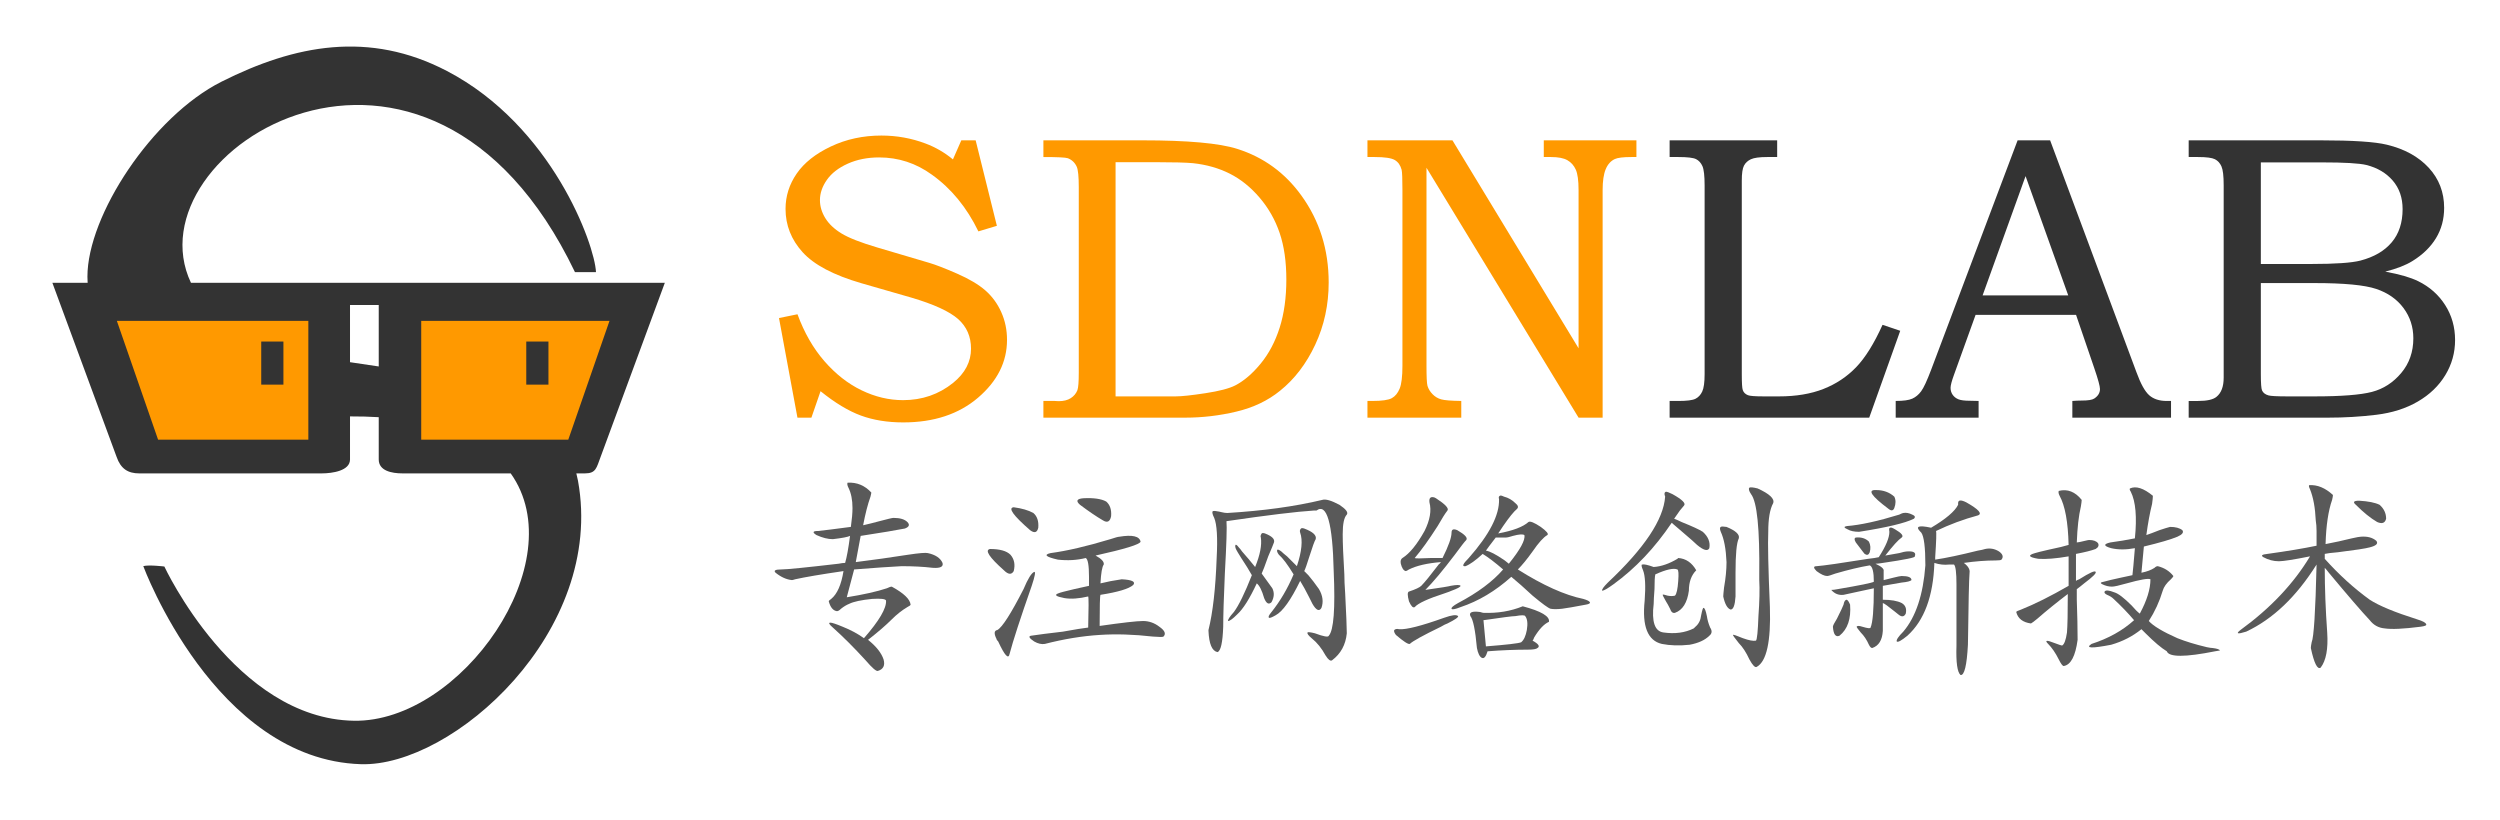 <?xml version="1.0" encoding="utf-8"?>
<!-- Generator: Adobe Illustrator 16.0.0, SVG Export Plug-In . SVG Version: 6.00 Build 0)  -->
<!DOCTYPE svg PUBLIC "-//W3C//DTD SVG 1.1//EN" "http://www.w3.org/Graphics/SVG/1.1/DTD/svg11.dtd">
<svg version="1.1" id="图层_1" xmlns="http://www.w3.org/2000/svg" xmlns:xlink="http://www.w3.org/1999/xlink" x="0px" y="0px"
	 width="505.682px" height="165.909px" viewBox="0 0 505.682 165.909" enable-background="new 0 0 505.682 165.909"
	 xml:space="preserve">
<g>
	<path fill="#FF9900" d="M194.448,28.385h2.899l4.294,17.291l-3.739,1.126c-2.356-4.852-5.489-8.673-9.398-11.462
		c-3.213-2.332-6.774-3.497-10.684-3.497c-2.356,0-4.471,0.42-6.346,1.264c-1.874,0.844-3.279,1.934-4.215,3.271
		c-0.938,1.339-1.407,2.704-1.407,4.096c0,1.257,0.363,2.475,1.087,3.653c0.724,1.176,1.825,2.214,3.299,3.11
		c1.476,0.897,3.89,1.84,7.244,2.83l10.495,3.105c1.285,0.376,3.155,1.101,5.607,2.173c2.45,1.072,4.36,2.206,5.727,3.399
		c1.367,1.195,2.439,2.656,3.215,4.387c0.778,1.73,1.167,3.601,1.167,5.613c0,4.454-1.951,8.35-5.851,11.69
		c-3.901,3.34-8.948,5.008-15.14,5.008c-3.191,0-6.046-0.462-8.566-1.387c-2.519-0.925-5.24-2.566-8.162-4.926l-1.85,5.348h-2.822
		l-3.733-20.146l3.74-0.765c1.367,3.728,3.183,6.89,5.448,9.49c2.265,2.602,4.771,4.565,7.521,5.891
		c2.747,1.328,5.541,1.99,8.382,1.99c3.86,0,7.238-1.164,10.133-3.497c2.413-1.956,3.619-4.263,3.619-6.917
		c0-2.439-0.872-4.437-2.613-5.993c-1.77-1.554-4.934-3.001-9.49-4.343l-10.053-2.895c-5.63-1.634-9.598-3.726-11.903-6.273
		c-2.306-2.545-3.458-5.468-3.458-8.766c0-2.573,0.75-4.951,2.252-7.137c1.5-2.185,3.807-4.014,6.917-5.489
		c3.109-1.474,6.515-2.211,10.214-2.211c3.108,0,6.084,0.537,8.927,1.608c2.011,0.75,3.86,1.823,5.549,3.217L194.448,28.385z"/>
	<path fill="#FF9900" d="M211.051,31.763v-3.378h20.025c9.168,0,15.563,0.577,19.182,1.729c5.334,1.689,9.664,4.84,12.987,9.451
		c3.673,5.093,5.51,10.951,5.51,17.571c0,4.504-0.905,8.694-2.714,12.567c-1.811,3.875-4.189,6.991-7.139,9.35
		c-2.439,1.984-5.375,3.385-8.805,4.201c-3.433,0.819-6.891,1.227-10.375,1.227h-28.672v-3.377h2.332l0.765,0.041
		c0.991,0,1.803-0.203,2.433-0.605c0.628-0.401,1.077-0.937,1.347-1.607c0.187-0.509,0.28-1.689,0.28-3.539V37.875
		c0-2.132-0.134-3.509-0.402-4.129c-0.376-0.836-0.978-1.417-1.809-1.74C215.515,31.843,213.865,31.763,211.051,31.763z
		 M225.648,80.178h12.157c1.208,0,3.213-0.216,6.019-0.644c2.805-0.43,4.811-0.953,6.019-1.57c1.771-0.912,3.49-2.382,5.153-4.407
		c1.665-2.025,2.946-4.453,3.846-7.285c0.899-2.83,1.349-6.069,1.349-9.719c0-3.622-0.449-6.76-1.349-9.417
		c-0.899-2.657-2.254-5.045-4.066-7.165c-1.812-2.119-3.825-3.737-6.04-4.85c-2.212-1.113-4.689-1.818-7.427-2.114
		c-1.476-0.133-3.946-0.2-7.408-0.2h-8.252V80.178z"/>
	<path fill="#FF9900" d="M276.596,28.385h17.193l25.512,42.062V38.438c0-1.916-0.188-3.291-0.563-4.128
		c-0.376-0.835-0.938-1.469-1.688-1.9c-0.75-0.432-1.863-0.647-3.337-0.647h-1.448v-3.378h18.739v3.378h-1.001
		c-1.651,0-2.771,0.135-3.357,0.404c-0.826,0.378-1.445,1.066-1.858,2.063c-0.413,0.999-0.619,2.401-0.619,4.208v46.042h-4.866
		L288.54,33.934v40.051c0,2.226,0.065,3.578,0.201,4.061c0.187,0.617,0.528,1.18,1.025,1.688c0.496,0.511,1.078,0.858,1.75,1.046
		c0.669,0.189,2.023,0.295,4.061,0.322v3.377h-18.98v-3.377h1.006c1.93,0,3.238-0.188,3.92-0.564
		c0.685-0.373,1.213-1.017,1.588-1.93c0.376-0.91,0.563-2.452,0.563-4.623V38.438c0-2.239-0.054-3.6-0.16-4.087
		c-0.241-0.917-0.703-1.577-1.386-1.982c-0.685-0.404-2.046-0.606-4.083-0.606h-1.447V28.385z"/>
	<path fill="#333333" d="M337.717,28.385h21.756v3.378h-2.01c-1.557,0-2.654,0.148-3.298,0.445
		c-0.644,0.299-1.112,0.731-1.408,1.298c-0.296,0.568-0.441,1.582-0.441,3.041v39.127c0,1.796,0.065,2.87,0.2,3.218
		c0.16,0.482,0.508,0.83,1.045,1.045c0.376,0.16,1.461,0.241,3.258,0.241h3.016c3.459,0,6.46-0.503,9.008-1.509
		c2.547-1.005,4.744-2.465,6.594-4.383c1.85-1.916,3.633-4.778,5.35-8.584l3.578,1.207l-6.273,17.571h-40.373v-3.377h1.77
		c1.715,0,2.869-0.146,3.459-0.442c0.589-0.296,1.045-0.784,1.367-1.468c0.321-0.684,0.482-1.855,0.482-3.519V37.512
		c0-1.943-0.148-3.245-0.441-3.907c-0.296-0.662-0.725-1.133-1.287-1.417c-0.563-0.282-1.756-0.425-3.58-0.425h-1.77V28.385z"/>
	<path fill="#333333" d="M408.108,28.385h6.577l17.458,46.896c0.857,2.354,1.723,3.915,2.594,4.677
		c0.869,0.762,2.045,1.145,3.518,1.145h0.885v3.377h-19.961v-3.377c0.643-0.053,1.271-0.081,1.889-0.081
		c1.287,0,2.132-0.133,2.533-0.402c0.777-0.509,1.166-1.151,1.166-1.93c0-0.563-0.376-1.943-1.126-4.142l-3.712-10.857h-20.323
		l-4.375,12.144c-0.456,1.261-0.685,2.131-0.685,2.613c0,0.536,0.143,1.006,0.423,1.408c0.282,0.402,0.663,0.703,1.146,0.904
		c0.482,0.201,1.261,0.302,2.333,0.302c0.723,0,1.313,0.013,1.768,0.04v3.377h-16.768v-3.377c1.554,0,2.674-0.154,3.356-0.463
		c0.685-0.308,1.281-0.804,1.79-1.488c0.508-0.684,1.18-2.123,2.01-4.322L408.108,28.385z M401.026,59.75h17.321l-8.63-24.127
		L401.026,59.75z"/>
	<path fill="#333333" d="M442.711,28.385h26.68c6.521,0,10.986,0.294,13.403,0.884c3.566,0.857,6.391,2.411,8.472,4.661
		c2.076,2.251,3.117,4.955,3.117,8.116c0,2.278-0.551,4.319-1.65,6.128c-1.098,1.808-2.695,3.356-4.786,4.641
		c-1.341,0.831-3.166,1.54-5.47,2.129c2.914,0.537,5.133,1.181,6.658,1.931c2.299,1.128,4.118,2.738,5.453,4.83
		c1.338,2.093,2.008,4.453,2.008,7.083c0,2.548-0.659,4.909-1.972,7.081c-1.313,2.174-3.171,3.958-5.567,5.354
		c-2.4,1.395-5.196,2.286-8.386,2.675c-3.19,0.39-6.475,0.583-9.853,0.583h-28.107v-3.377h1.889c1.824,0,3.07-0.281,3.741-0.844
		c0.966-0.779,1.448-2.065,1.448-3.861V37.432c0-1.834-0.148-3.091-0.443-3.765c-0.296-0.675-0.737-1.162-1.326-1.459
		c-0.592-0.297-1.73-0.445-3.42-0.445h-1.889V28.385z M457.307,32.847v20.549h10.269c4.807,0,8.095-0.228,9.866-0.685
		c2.764-0.724,4.879-1.956,6.342-3.699c1.463-1.741,2.196-3.98,2.196-6.714c0-2.306-0.666-4.229-1.994-5.771
		c-1.33-1.541-3.106-2.593-5.336-3.156c-1.45-0.348-4.455-0.524-9.019-0.524H457.307z M457.307,57.257v18.417
		c0,1.851,0.081,2.95,0.242,3.298c0.215,0.482,0.643,0.816,1.287,1.004c0.455,0.135,1.742,0.202,3.859,0.202h5.469
		c5.414,0,9.283-0.302,11.602-0.905c2.32-0.604,4.297-1.875,5.932-3.82c1.634-1.943,2.453-4.282,2.453-7.016
		c0-2.306-0.664-4.349-1.99-6.133c-1.327-1.783-3.164-3.069-5.51-3.86c-2.346-0.79-6.509-1.186-12.486-1.186H457.307z"/>
</g>
<g>
	<path fill="#333333" d="M114.494,57.208H38.627c-12.675-26.738,47.861-64.368,77.671-2.166h4.253
		c-0.247-5.555-8.881-29.581-30.143-40.679C74.689,6.16,59.648,9.05,44.805,16.523C30.751,23.6,17.683,43.611,17.683,55.962
		c0,0.408,0.02,0.826,0.046,1.246h-7.134l12.991,35.211c0.833,2.4,2.303,3.336,4.569,3.336h36.878c2.266,0,5.765-0.551,5.765-2.813
		v-8.715c2.033-0.006,3.972,0.045,5.81,0.16v8.555c0,2.262,2.55,2.813,4.819,2.813h21.877c12.761,17.917-10.07,50.365-31.691,50.033
		c-24.04-0.363-38.369-31.198-38.369-31.198s-3.079-0.383-4.262-0.08c0,0,14.436,39.136,44.019,40.065
		c18.531,0.58,49.458-26.814,43.912-57.32c-0.094-0.512-0.207-1.01-0.336-1.5h1.729c2.269,0,2.34-1.119,3.182-3.336l12.988-35.211
		H114.494z M76.608,74.125c-1.936-0.299-3.895-0.588-5.81-0.863V61.694h5.81V74.125z"/>
	<polygon fill="#FF9900" points="62.368,88.938 31.978,88.938 23.634,64.899 62.368,64.899 	"/>
	<polygon fill="#FF9900" points="114.946,88.938 85.201,88.938 85.201,64.899 123.286,64.899 	"/>
	<rect x="52.841" y="69.086" fill="#333333" width="4.489" height="8.714"/>
	<rect x="106.449" y="69.086" fill="#333333" width="4.487" height="8.714"/>
</g>
<g>
	<path fill="#595959" d="M173.101,113.695c3.53-0.439,7.061-0.936,10.594-1.489c2.206-0.331,3.53-0.439,3.973-0.331
		c1.543,0.331,2.537,0.993,2.979,1.986c0.219,0.771-0.442,1.103-1.986,0.993c-1.878-0.222-3.973-0.331-6.291-0.331
		c-2.209,0.109-5.409,0.331-9.601,0.662c-0.331,1.324-0.828,3.203-1.49,5.628c3.419-0.553,6.125-1.159,8.111-1.821
		c0.439-0.22,0.771-0.33,0.993-0.33c2.426,1.324,3.695,2.539,3.807,3.642c0,0.11-0.222,0.275-0.662,0.497
		c-1.105,0.662-2.152,1.488-3.145,2.482c-1.216,1.215-2.814,2.593-4.801,4.139c1.655,1.324,2.703,2.647,3.145,3.973
		c0.332,1.212-0.057,1.986-1.158,2.317c-0.332,0.107-1.159-0.609-2.483-2.152c-2.318-2.538-4.526-4.743-6.622-6.622
		c-0.774-0.662-0.939-0.992-0.497-0.992c0.331,0,1.159,0.275,2.483,0.827c1.655,0.662,3.088,1.435,4.304,2.318
		c3.088-3.532,4.578-6.067,4.47-7.615c-0.112-0.331-1.05-0.439-2.814-0.331c-2.209,0.223-3.754,0.554-4.635,0.993
		c-0.554,0.224-1.105,0.554-1.655,0.994c-0.331,0.331-0.608,0.495-0.828,0.495c-0.774-0.107-1.324-0.77-1.655-1.986
		c0-0.108,0.166-0.273,0.497-0.496c1.212-0.993,2.04-2.869,2.483-5.628c-4.526,0.662-7.78,1.216-9.767,1.655
		c-0.331,0.11-0.553,0.166-0.662,0.166c-1.105-0.109-2.209-0.605-3.311-1.49c-0.443-0.439-0.057-0.662,1.159-0.662
		c1.102,0,4.966-0.387,11.587-1.158c0.55-0.109,0.993-0.166,1.324-0.166c0.331-1.102,0.662-2.923,0.993-5.463
		c-0.443,0.222-1.602,0.441-3.476,0.662c-0.993,0-2.098-0.274-3.311-0.828c-0.885-0.552-0.774-0.827,0.331-0.827
		c1.102-0.108,3.311-0.387,6.621-0.827c0.219-1.545,0.331-2.814,0.331-3.808c0-1.655-0.277-3.034-0.828-4.138
		c-0.223-0.44-0.278-0.771-0.166-0.994c1.875-0.108,3.476,0.554,4.801,1.987c0,0.11-0.057,0.388-0.166,0.827
		c-0.553,1.547-1.05,3.477-1.49,5.794c0.993-0.222,2.095-0.497,3.311-0.827c1.655-0.44,2.591-0.662,2.814-0.662
		c1.324,0,2.26,0.275,2.814,0.827c0.55,0.554,0.385,0.993-0.497,1.324c-1.656,0.33-4.635,0.827-8.939,1.489L173.101,113.695z"/>
	<path fill="#595959" d="M204.387,112.206c0.771,0.886,0.993,1.986,0.662,3.311c-0.443,0.772-1.105,0.719-1.986-0.165
		c-2.98-2.648-3.919-4.082-2.814-4.305C202.234,111.047,203.613,111.436,204.387,112.206z M209.187,115.682
		c0.331-0.108,0.166,0.828-0.497,2.814c-2.317,6.621-3.807,11.201-4.469,13.738c-0.223,1.213-0.993,0.386-2.317-2.482
		c-0.223-0.22-0.331-0.385-0.331-0.496c-0.554-1.102-0.497-1.711,0.166-1.821c0.993-0.552,2.757-3.311,5.297-8.276
		C207.917,117.063,208.633,115.904,209.187,115.682z M209.021,103.764c0.771,0.662,1.102,1.656,0.993,2.98
		c-0.223,0.992-0.774,1.157-1.655,0.495c-3.422-2.979-4.526-4.524-3.311-4.635C206.704,102.827,208.028,103.212,209.021,103.764z
		 M230.706,109.558c-0.112,0.554-3.145,1.489-9.104,2.813c1.212,0.662,1.764,1.269,1.655,1.821c-0.331,0.44-0.553,1.712-0.662,3.808
		c1.324-0.331,2.757-0.605,4.304-0.828c2.095,0.11,2.867,0.497,2.317,1.158c-0.884,0.772-3.092,1.435-6.621,1.986
		c-0.112,0.223-0.166,2.318-0.166,6.291c4.635-0.662,7.558-0.994,8.773-0.994c1.211,0,2.317,0.389,3.311,1.159
		c1.102,0.772,1.377,1.435,0.828,1.987c-0.112,0.11-0.828,0.11-2.152,0c-3.864-0.439-7.449-0.553-10.76-0.331
		c-3.533,0.222-7.23,0.827-11.091,1.82c-0.662,0.11-1.381-0.056-2.152-0.497c-0.993-0.661-1.215-1.047-0.662-1.158
		c1.433-0.221,3.585-0.496,6.456-0.827c2.426-0.44,4.138-0.718,5.131-0.829c0.108-3.972,0.108-6.067,0-6.289
		c-1.878,0.441-3.476,0.553-4.8,0.33c-1.768-0.33-2.152-0.662-1.159-0.992c0.219-0.109,1.268-0.388,3.145-0.828
		c1.433-0.331,2.426-0.552,2.98-0.662c0-0.331,0-0.936,0-1.82c0-2.318-0.222-3.584-0.662-3.808c-1.768,0.44-3.642,0.554-5.628,0.33
		c-2.43-0.551-2.926-0.992-1.49-1.323c3.31-0.439,7.336-1.379,12.083-2.814c0.994-0.331,1.598-0.497,1.821-0.497
		C229.051,108.125,230.484,108.456,230.706,109.558z M223.754,101.446c0.771,0.662,1.102,1.655,0.993,2.979
		c-0.223,1.104-0.774,1.382-1.655,0.828c-1.324-0.771-2.871-1.821-4.635-3.146c-0.885-0.771-0.662-1.214,0.662-1.324
		C221.214,100.676,222.761,100.895,223.754,101.446z"/>
	<path fill="#595959" d="M270.931,102.108c1.324,0.884,1.821,1.547,1.489,1.987c-0.553,0.553-0.827,1.877-0.827,3.972
		c0,1.767,0.108,4.47,0.331,8.111c0,0.993,0.053,2.263,0.166,3.808c0.218,4.303,0.33,7.009,0.33,8.111
		c-0.223,2.317-1.215,4.137-2.979,5.462c-0.332,0.22-0.775-0.112-1.324-0.993c-0.775-1.433-1.713-2.592-2.814-3.476
		c-0.662-0.552-0.94-0.937-0.828-1.159c0.109-0.108,0.605-0.056,1.49,0.166c1.764,0.662,2.701,0.827,2.814,0.496
		c0.992-1.103,1.324-5.462,0.992-13.077c-0.223-9.709-1.381-13.795-3.477-12.25c-0.223,0-0.387,0-0.496,0
		c-3.533,0.223-9.436,0.938-17.712,2.153c0.109,1.103,0,4.635-0.331,10.594c-0.223,4.965-0.331,8.552-0.331,10.759
		c-0.112,3.202-0.497,4.909-1.159,5.132c-1.105-0.223-1.712-1.655-1.821-4.304v-0.166c0.88-3.531,1.433-8.384,1.655-14.566
		c0.219-4.082,0.053-6.787-0.497-8.11c-0.331-0.662-0.443-1.103-0.331-1.325c0.108-0.109,0.439-0.109,0.993,0
		c0.108,0,0.384,0.057,0.828,0.166c0.439,0.109,0.828,0.165,1.159,0.165c7.284-0.44,13.682-1.324,19.202-2.648
		C268.118,100.895,269.276,101.225,270.931,102.108z M257.688,109.723c-0.112,0.332-0.496,1.27-1.158,2.814
		c-0.662,1.878-1.105,3.036-1.324,3.477c0.331,0.441,1.046,1.435,2.152,2.979c0.439,0.885,0.383,1.821-0.166,2.814
		c-0.554,0.555-1.051,0.276-1.49-0.828c-0.443-1.545-0.939-2.537-1.49-2.979c-1.436,3.09-2.76,5.188-3.972,6.289
		c-0.884,0.886-1.49,1.324-1.821,1.324c-0.113-0.22,0.274-0.827,1.159-1.82c0.993-1.323,2.205-3.807,3.641-7.449
		c-0.553-0.992-1.271-2.151-2.151-3.476c-0.554-0.884-0.885-1.433-0.994-1.655c-0.223-0.439-0.278-0.771-0.166-0.993
		c0.108-0.108,0.331,0.057,0.662,0.497c0.219,0.222,0.44,0.496,0.662,0.827c0.881,0.993,1.764,2.043,2.649,3.146
		c0.993-2.426,1.377-4.413,1.158-5.96c-0.112-0.221-0.057-0.497,0.166-0.828c0.108-0.107,0.331-0.107,0.662,0
		C257.3,108.456,257.907,109.061,257.688,109.723z M266.13,109.061c-0.222,0.332-0.661,1.547-1.324,3.643
		c-0.443,1.434-0.774,2.374-0.993,2.813c0.219,0.223,0.497,0.497,0.828,0.827c0.662,0.773,1.377,1.713,2.152,2.814
		c0.77,1.324,0.936,2.594,0.496,3.808c-0.443,0.772-1.051,0.497-1.82-0.828c-0.113-0.221-0.332-0.662-0.663-1.324
		c-0.661-1.324-1.271-2.425-1.82-3.31c-1.878,3.863-3.534,6.182-4.966,6.951c-0.775,0.441-1.217,0.606-1.324,0.496
		c-0.223-0.107-0.058-0.496,0.496-1.158c1.764-2.207,3.254-4.742,4.469-7.614c-1.215-1.986-2.209-3.311-2.979-3.973
		c-0.332-0.439-0.443-0.771-0.332-0.993c0.109-0.108,0.385,0,0.828,0.331c0.219,0.223,0.605,0.554,1.158,0.993
		c0.881,0.885,1.543,1.547,1.986,1.986c0.994-2.979,1.213-5.24,0.663-6.787c-0.112-0.331-0.058-0.604,0.165-0.827
		c0.108-0.108,0.331-0.108,0.662,0C265.577,107.57,266.349,108.29,266.13,109.061z"/>
	<path fill="#595959" d="M294.934,124.621c0.107,0.223-0.609,0.719-2.152,1.489c-0.331,0.11-0.775,0.331-1.324,0.662
		c-3.643,1.767-5.741,2.925-6.291,3.477c-0.33,0.11-1.271-0.497-2.814-1.82c-0.33-0.44-0.442-0.771-0.33-0.994
		c0.219-0.221,0.549-0.274,0.993-0.165c1.433,0.11,4.47-0.662,9.104-2.318C293.663,124.4,294.602,124.289,294.934,124.621z
		 M290.133,100.618l0.33,0.166c1.875,1.216,2.648,2.043,2.318,2.482c-0.443,0.555-1.105,1.602-1.986,3.146
		c-1.768,2.759-3.311,4.911-4.635,6.456c0.107,0.11,1.211,0.11,3.311,0c1.433,0,2.205,0,2.316,0
		c1.213-2.426,1.822-4.139,1.822-5.132c0-0.662,0.384-0.827,1.158-0.497c1.543,0.886,2.152,1.547,1.82,1.987
		c-0.33,0.331-1.105,1.324-2.317,2.979c-2.43,3.202-4.416,5.573-5.959,7.118c3.088-0.439,4.8-0.718,5.132-0.828
		c1.211-0.221,1.874-0.221,1.986,0c0,0.223-0.609,0.555-1.82,0.993c-0.224,0.109-0.663,0.275-1.324,0.497
		c-3.424,1.104-5.463,2.043-6.125,2.814c-0.332,0.223-0.72-0.166-1.159-1.16c-0.331-1.213-0.331-1.876,0-1.986
		c1.324-0.439,2.151-0.827,2.483-1.158c0.662-0.662,1.873-2.152,3.642-4.469c0,0.109,0.108,0,0.331-0.332
		c-2.762,0.223-4.913,0.72-6.456,1.49c-0.331,0.223-0.554,0.331-0.662,0.331c-0.444-0.108-0.774-0.605-0.993-1.489
		c-0.112-0.553,0-0.936,0.331-1.159c1.433-0.884,2.923-2.703,4.47-5.463c1.102-2.206,1.433-4.139,0.992-5.794
		C289.028,100.729,289.358,100.397,290.133,100.618z M306.52,101.777c0.551,0.441,0.663,0.827,0.332,1.158
		c-0.662,0.554-1.603,1.713-2.814,3.477c-0.443,0.662-0.774,1.158-0.993,1.489c2.979-0.552,5.019-1.323,6.124-2.316
		c0.332-0.221,1.159,0.11,2.483,0.993c1.212,0.885,1.655,1.434,1.324,1.654c-0.774,0.441-1.767,1.548-2.979,3.312
		c-1.105,1.548-2.099,2.758-2.979,3.642c5.075,3.203,9.489,5.188,13.243,5.959c0.77,0.223,1.211,0.441,1.324,0.662
		c0.107,0.223-0.166,0.388-0.828,0.497c-2.318,0.441-3.92,0.72-4.801,0.828c-0.993,0.109-1.768,0.109-2.317,0
		c-0.442-0.108-1.655-0.994-3.642-2.649c-1.655-1.545-3.092-2.813-4.304-3.807c-3.202,2.87-6.621,4.91-10.263,6.125
		c-1.105,0.44-1.713,0.553-1.82,0.331c-0.113-0.222,0.33-0.605,1.324-1.159c3.973-2.096,7.005-4.359,9.104-6.787
		c-1.655-1.433-3.037-2.482-4.139-3.145c-1.436,1.323-2.596,2.151-3.476,2.482c-0.774,0.109-0.554-0.439,0.662-1.655
		c4.191-4.743,6.232-8.716,6.124-11.918c-0.111-0.332-0.057-0.553,0.166-0.663c0.108-0.107,0.385-0.055,0.828,0.166
		C305.084,100.676,305.859,101.115,306.52,101.777z M313.307,125.779c-0.993,0.441-1.986,1.49-2.979,3.146
		c-0.112,0.331-0.223,0.554-0.331,0.661c1.213,0.663,1.543,1.16,0.993,1.49c-0.223,0.223-0.885,0.331-1.986,0.331
		c-2.54,0-5.243,0.11-8.11,0.331c-0.332,1.103-0.72,1.544-1.159,1.325c-0.443-0.223-0.774-0.886-0.993-1.987
		c-0.331-3.642-0.774-5.793-1.324-6.455c-0.331-0.771,0.331-1.048,1.986-0.828c0.331,0.11,0.55,0.166,0.662,0.166
		c2.867,0.11,5.516-0.332,7.945-1.324C311.76,123.627,313.526,124.678,313.307,125.779z M306.52,124.621
		c-0.553,0-2.705,0.275-6.455,0.827c0.219,2.318,0.385,4.084,0.496,5.298c4.191-0.331,6.564-0.605,7.118-0.828
		c0.55-0.439,0.937-1.268,1.159-2.483c0.219-1.324,0.107-2.26-0.332-2.813C308.395,124.4,307.733,124.4,306.52,124.621z
		 M306.024,108.398c-0.662,0.222-1.158,0.331-1.489,0.331c-0.444,0-1.106,0-1.987,0c-1.105,1.436-1.768,2.317-1.986,2.649
		c0.771,0.11,2.04,0.771,3.808,1.985c0.439,0.331,0.716,0.554,0.827,0.663c2.318-2.869,3.365-4.801,3.146-5.795
		C308.01,108.012,307.237,108.067,306.024,108.398z"/>
	<path fill="#595959" d="M340.62,102.273c-0.111,0.11-0.388,0.441-0.827,0.993c-0.442,0.663-0.827,1.217-1.159,1.656
		c0.332,0.11,0.828,0.331,1.49,0.662c2.205,0.885,3.642,1.548,4.305,1.985c1.102,0.993,1.543,2.097,1.324,3.312
		c-0.332,0.662-1.16,0.441-2.484-0.662c-0.442-0.439-1.381-1.268-2.813-2.483c-0.884-0.77-1.655-1.433-2.317-1.986
		c-3.423,5.077-7.34,9.214-11.753,12.415c-1.216,0.886-1.986,1.324-2.317,1.324c-0.111-0.222,0.273-0.771,1.158-1.655
		c7.393-6.952,11.257-12.746,11.588-17.381c-0.223-0.552-0.166-0.882,0.166-0.992c0.219,0,0.662,0.165,1.324,0.495
		C340.29,101.06,341.06,101.835,340.62,102.273z M343.104,115.352c-0.994,0.992-1.49,2.375-1.49,4.138
		c-0.331,2.428-1.271,3.918-2.814,4.47c-0.443,0.11-0.773-0.166-0.993-0.827c-0.331-0.662-0.608-1.159-0.827-1.491
		c-0.443-0.771-0.662-1.213-0.662-1.324c0-0.107,0.33-0.056,0.992,0.166c0.551,0.11,1.047,0.11,1.49,0
		c0.331-0.331,0.551-1.324,0.662-2.979c0.109-1.434,0.054-2.208-0.166-2.318c-0.773-0.331-2.264,0-4.469,0.993
		c-0.112,0.441-0.166,1.435-0.166,2.979c-0.111,1.435-0.165,2.428-0.165,2.979c-0.442,3.642,0.219,5.573,1.986,5.794
		c2.317,0.331,4.357,0.057,6.125-0.828c0.108-0.108,0.219-0.221,0.331-0.331c0.662-0.552,1.047-1.324,1.158-2.317
		c0.219-1.102,0.385-1.598,0.496-1.489c0.22,0,0.44,0.554,0.663,1.655c0.108,0.772,0.331,1.547,0.662,2.316
		c0.439,0.663,0.384,1.217-0.165,1.656c-0.885,0.885-2.209,1.489-3.974,1.821c-2.099,0.222-3.973,0.165-5.628-0.166
		c-2.871-0.663-4.029-3.585-3.477-8.773c0.219-2.979,0.109-5.021-0.33-6.124c-0.332-0.771-0.389-1.159-0.166-1.159
		c0.331-0.108,1.102,0.057,2.317,0.497c1.543-0.109,3.146-0.662,4.8-1.656l0.166-0.165
		C341.004,112.979,342.219,113.806,343.104,115.352z M351.711,108.896c-0.443,0.885-0.662,3.202-0.662,6.952
		c0,1.986,0,3.586,0,4.801c-0.113,1.766-0.443,2.648-0.994,2.648c-0.662-0.221-1.158-1.103-1.489-2.648
		c0-0.221,0.054-0.828,0.165-1.821c0.332-1.876,0.497-3.585,0.497-5.132c-0.112-2.648-0.497-4.69-1.159-6.125
		c-0.223-0.552-0.223-0.883,0-0.992c0.109-0.108,0.497-0.108,1.159,0C351.102,107.35,351.93,108.125,351.711,108.896z
		 M358.664,101.777c-0.662,1.215-0.993,3.146-0.993,5.793c-0.112,2.318,0,7.394,0.331,15.23c0.219,6.951-0.662,10.979-2.649,12.083
		c-0.33,0.219-0.827-0.277-1.489-1.489c-0.662-1.437-1.382-2.539-2.151-3.312c-0.885-1.101-1.271-1.654-1.159-1.654
		c0-0.108,0.662,0.11,1.986,0.662c1.212,0.441,2.095,0.606,2.648,0.495c0.22-0.219,0.385-1.875,0.497-4.965
		c0.219-2.98,0.273-5.406,0.166-7.283c0-0.221,0-0.552,0-0.994c0.107-9.377-0.443-14.84-1.656-16.388
		c-0.443-0.661-0.553-1.101-0.331-1.323c0.22-0.109,0.771-0.056,1.655,0.166C357.944,99.901,358.995,100.895,358.664,101.777z"/>
	<path fill="#595959" d="M380.844,121.311c1.656,0,2.924,0.222,3.809,0.662c0.77,0.441,1.047,1.159,0.827,2.151
		c-0.331,0.662-0.827,0.72-1.489,0.165l-0.828-0.662c-1.217-0.992-1.986-1.544-2.318-1.654c0,0.331,0,2.209,0,5.628
		c-0.111,1.878-0.826,3.036-2.15,3.476c-0.223,0-0.443-0.221-0.663-0.661c-0.442-0.993-0.993-1.821-1.655-2.483
		c-0.554-0.662-0.828-1.049-0.828-1.159c0.109-0.221,0.497-0.221,1.159,0c1.102,0.331,1.655,0.388,1.655,0.165
		c0.439-0.992,0.662-3.641,0.662-7.945c-0.553,0.11-1.324,0.275-2.317,0.497c-2.099,0.44-3.368,0.72-3.808,0.827
		c-0.992,0.111-1.82-0.22-2.482-0.992c0.331,0,0.771-0.057,1.324-0.166c4.522-0.77,6.953-1.267,7.283-1.489
		c0-1.987-0.277-3.089-0.828-3.312c-1.986,0.332-4.303,0.885-6.951,1.656c-0.885,0.33-1.437,0.496-1.656,0.496
		c-0.553,0-1.271-0.331-2.152-0.993c-0.661-0.662-0.661-0.993,0-0.993c1.434-0.108,4.91-0.605,10.43-1.49
		c0.992-0.107,1.709-0.22,2.152-0.33c1.432-2.207,2.15-3.917,2.15-5.133c-0.111-0.552-0.057-0.826,0.166-0.826
		c0.109-0.109,0.439,0,0.993,0.33c1.325,0.772,1.765,1.324,1.325,1.655c-0.662,0.441-1.768,1.655-3.311,3.642
		c0.661-0.107,1.598-0.273,2.813-0.496c0.771-0.221,1.267-0.331,1.489-0.331c1.434-0.108,1.986,0.223,1.656,0.993
		c0.219,0.223-1.934,0.661-6.457,1.324c-0.662,0.109-1.158,0.166-1.489,0.166c1.212,0.553,1.765,1.05,1.655,1.489
		c0,0.885,0,1.49,0,1.821c0.439-0.109,1.102-0.274,1.986-0.497c0.881-0.221,1.434-0.331,1.656-0.331
		c1.324,0,1.986,0.276,1.986,0.828c-0.223,0.223-0.885,0.389-1.986,0.496c-1.325,0.223-2.596,0.441-3.809,0.662V121.311z
		 M373.561,121.311c0.22,0.11,0.439,0.441,0.662,0.993c0.219,2.871-0.496,4.966-2.151,6.29c-0.774,0.331-1.216-0.273-1.324-1.821
		c0-0.221,0.274-0.771,0.827-1.655c0.771-1.544,1.213-2.482,1.324-2.813C373.008,121.641,373.231,121.311,373.561,121.311z
		 M386.804,104.096c0.55,0.222,0.662,0.496,0.331,0.827c-1.768,0.885-5.463,1.765-11.091,2.647c-0.993,0-1.767-0.165-2.317-0.496
		c-0.774-0.33-0.828-0.552-0.166-0.662c2.758-0.221,6.291-0.992,10.595-2.316c0.439-0.222,0.716-0.332,0.827-0.332
		C385.534,103.655,386.141,103.764,386.804,104.096z M378.031,109.558c0.331,0.662,0.385,1.381,0.165,2.151
		c-0.223,0.555-0.553,0.662-0.992,0.332c0.108,0.223-0.497-0.552-1.821-2.318c-0.331-0.552-0.331-0.883,0-0.993
		C376.484,108.62,377.369,108.896,378.031,109.558z M383.163,100.453c0.33,0.662,0.33,1.435,0,2.317
		c-0.223,0.553-0.609,0.606-1.159,0.165c-3.532-2.648-4.36-3.915-2.483-3.807C380.954,99.129,382.168,99.571,383.163,100.453z
		 M400.047,104.261c-2.871,0.772-5.686,1.82-8.443,3.145c0.109,0.223,0.055,1.987-0.165,5.298v0.495
		c2.206-0.33,5.075-0.935,8.608-1.819c0.662-0.109,1.158-0.221,1.489-0.332c0.993-0.22,1.93-0.055,2.813,0.497
		c0.771,0.554,0.938,1.104,0.497,1.654c-0.112,0.11-0.497,0.166-1.159,0.166c-1.986,0-4.139,0.165-6.455,0.497
		c0.881,0.662,1.268,1.324,1.158,1.986c-0.111,1.216-0.223,6.069-0.331,14.567c-0.222,4.191-0.719,6.232-1.489,6.124
		c-0.662-0.554-0.939-2.539-0.828-5.959c0-2.207,0-4.082,0-5.629c0-2.206,0-4.469,0-6.786s-0.166-3.642-0.496-3.973
		c-0.223,0-0.554,0-0.994,0c-0.992,0.109-1.986,0-2.979-0.331c-0.223,6.731-2.043,11.645-5.463,14.732
		c-1.216,0.992-1.934,1.381-2.152,1.158c-0.111-0.33,0.332-0.992,1.324-1.985c2.537-2.98,4.027-7.45,4.47-13.409
		c0-3.641-0.277-5.849-0.827-6.621l-0.166-0.166c-1.105-1.101-0.389-1.379,2.152-0.826c2.979-1.765,4.8-3.312,5.463-4.636
		c0-0.108,0-0.221,0-0.331c0-0.662,0.549-0.718,1.654-0.166C400.266,103.046,401.04,103.93,400.047,104.261z"/>
	<path fill="#595959" d="M419.911,117.504c0.109-0.109,0.332-0.222,0.662-0.332c2.096-1.324,3.198-1.82,3.311-1.49
		c0.219,0.223-0.553,0.994-2.316,2.318c-0.663,0.554-1.16,0.938-1.49,1.158c0,0.331,0,1.051,0,2.152
		c0.108,3.09,0.166,5.793,0.166,8.111c-0.444,3.31-1.382,5.073-2.814,5.297c-0.223,0-0.554-0.443-0.994-1.324
		c-0.661-1.325-1.381-2.373-2.151-3.146c-0.774-0.771-0.331-0.827,1.324-0.166c0.881,0.332,1.378,0.497,1.49,0.497
		c0.438-0.221,0.771-1.102,0.993-2.648c0.108-1.324,0.165-3.916,0.165-7.78c-2.317,1.766-4.36,3.422-6.124,4.966
		c-0.663,0.555-1.105,0.885-1.324,0.993c-1.656-0.221-2.648-0.993-2.98-2.317c0-0.107,0.332-0.273,0.993-0.496
		c2.757-1.103,5.96-2.704,9.602-4.801v-5.959c-2.54,0.441-4.582,0.606-6.125,0.496c-1.987-0.33-2.209-0.718-0.662-1.158
		c0.331-0.108,1.212-0.331,2.648-0.662c2.095-0.439,3.476-0.771,4.139-0.993c-0.112-4.635-0.72-7.946-1.821-9.933
		c-0.223-0.438-0.277-0.77-0.166-0.992c1.765-0.439,3.312,0.166,4.636,1.82c0,0.223-0.058,0.662-0.166,1.324
		c-0.443,1.878-0.719,4.305-0.827,7.283c0.219,0,0.771-0.108,1.655-0.33c0.439-0.109,0.715-0.166,0.827-0.166
		c0.881,0,1.49,0.223,1.821,0.662c0.219,0.441,0.054,0.828-0.497,1.158c-0.885,0.332-2.209,0.662-3.973,0.994V117.504z
		 M433.154,115.848c1.102-0.221,1.985-0.552,2.648-0.993c0.218-0.222,0.439-0.331,0.662-0.331c1.324,0.331,2.37,0.993,3.146,1.986
		c0,0.11-0.166,0.331-0.497,0.662c-0.885,0.772-1.437,1.547-1.655,2.317c-0.662,2.209-1.603,4.249-2.814,6.124
		c0.881,0.994,2.814,2.153,5.794,3.478c1.655,0.661,3.642,1.269,5.96,1.819c0.549,0.111,0.936,0.166,1.158,0.166
		c0.881,0.11,1.377,0.276,1.49,0.496l-0.994,0.166c-6.071,1.213-9.326,1.213-9.766,0c-1.106-0.662-2.541-1.876-4.305-3.641
		c-0.331-0.331-0.609-0.606-0.827-0.828c-1.769,1.436-3.808,2.482-6.125,3.146c-3.973,0.771-5.297,0.719-3.973-0.166
		c3.419-1.102,6.29-2.704,8.607-4.801c-1.216-1.433-2.595-2.869-4.138-4.304c-0.332-0.331-0.775-0.605-1.324-0.828
		c-0.443-0.22-0.609-0.439-0.497-0.662c0.219-0.33,0.88-0.273,1.986,0.166c0.771,0.223,1.929,1.104,3.476,2.649
		c0.663,0.771,1.213,1.323,1.656,1.654c1.433-2.648,2.152-4.966,2.152-6.952c-0.444-0.221-2.044,0.057-4.801,0.828
		c-1.547,0.441-2.54,0.662-2.98,0.662c-0.662,0-1.324-0.166-1.986-0.497c-0.443-0.221-0.33-0.386,0.332-0.496
		c0.77-0.221,1.93-0.497,3.476-0.828c0.993-0.221,1.765-0.386,2.317-0.497c0.109-0.882,0.274-2.704,0.497-5.462
		c-1.769,0.331-3.368,0.331-4.801,0c-1.547-0.439-1.603-0.827-0.165-1.159c1.654-0.221,3.311-0.496,4.966-0.827
		c0.438-4.304,0.165-7.449-0.828-9.435c-0.222-0.332-0.278-0.553-0.165-0.662c1.211-0.553,2.757-0.057,4.635,1.488
		c0,0.331-0.057,0.886-0.166,1.655c-0.443,1.766-0.827,3.865-1.158,6.29c0.662-0.221,1.543-0.552,2.648-0.993
		c0.993-0.33,1.708-0.552,2.152-0.661c1.102,0,1.93,0.223,2.482,0.661c0.331,0.441,0,0.886-0.993,1.324
		c-1.324,0.555-3.589,1.217-6.787,1.987L433.154,115.848z"/>
	<path fill="#595959" d="M470.233,113.033c2.867,3.202,5.902,5.959,9.104,8.277c1.874,1.216,5.073,2.54,9.601,3.973
		c1.102,0.33,1.709,0.662,1.82,0.992c0.109,0.223-0.277,0.389-1.158,0.497c-3.423,0.441-5.851,0.554-7.283,0.331
		c-1.216-0.108-2.209-0.662-2.979-1.655c-1.655-1.763-4.416-4.966-8.276-9.601c-0.331-0.439-0.609-0.771-0.828-0.993
		c0,4.083,0.166,8.442,0.497,13.077c0.218,3.311-0.223,5.682-1.325,7.118c-0.662,0.438-1.324-0.886-1.986-3.974
		c0-0.221,0.054-0.604,0.166-1.158c0.439-0.993,0.771-6.232,0.993-15.726c-4.085,6.513-8.83,11.034-14.235,13.574
		c-1.768,0.554-2.152,0.44-1.159-0.332c6.067-4.411,10.76-9.378,14.07-14.897c-3.311,0.661-5.409,0.992-6.29,0.992
		c-1.105,0-2.152-0.273-3.146-0.826c-0.554-0.332-0.278-0.553,0.828-0.662c3.973-0.552,7.283-1.103,9.932-1.656
		c0-1.433,0-2.426,0-2.979c0-0.771-0.058-1.49-0.165-2.151c-0.113-2.539-0.497-4.636-1.159-6.29
		c-0.223-0.44-0.278-0.718-0.165-0.828c1.654-0.109,3.253,0.554,4.801,1.986c0,0.223-0.058,0.554-0.166,0.993
		c-0.775,2.208-1.216,5.188-1.324,8.939c1.764-0.332,3.529-0.719,5.297-1.159c0.992-0.222,1.598-0.332,1.82-0.332
		c1.324-0.107,2.371,0.166,3.146,0.829c0.439,0.553,0,0.992-1.324,1.324c-0.774,0.222-2.927,0.553-6.456,0.992
		c-1.324,0.11-2.209,0.223-2.648,0.332V113.033z M482.648,104.923c-0.223,0.885-0.827,1.103-1.821,0.662
		c-1.324-0.771-2.76-1.93-4.303-3.477c-0.662-0.552-0.444-0.828,0.662-0.828c1.873,0.11,3.252,0.389,4.138,0.828
		C482.205,102.881,482.648,103.821,482.648,104.923z"/>
</g>
</svg>
